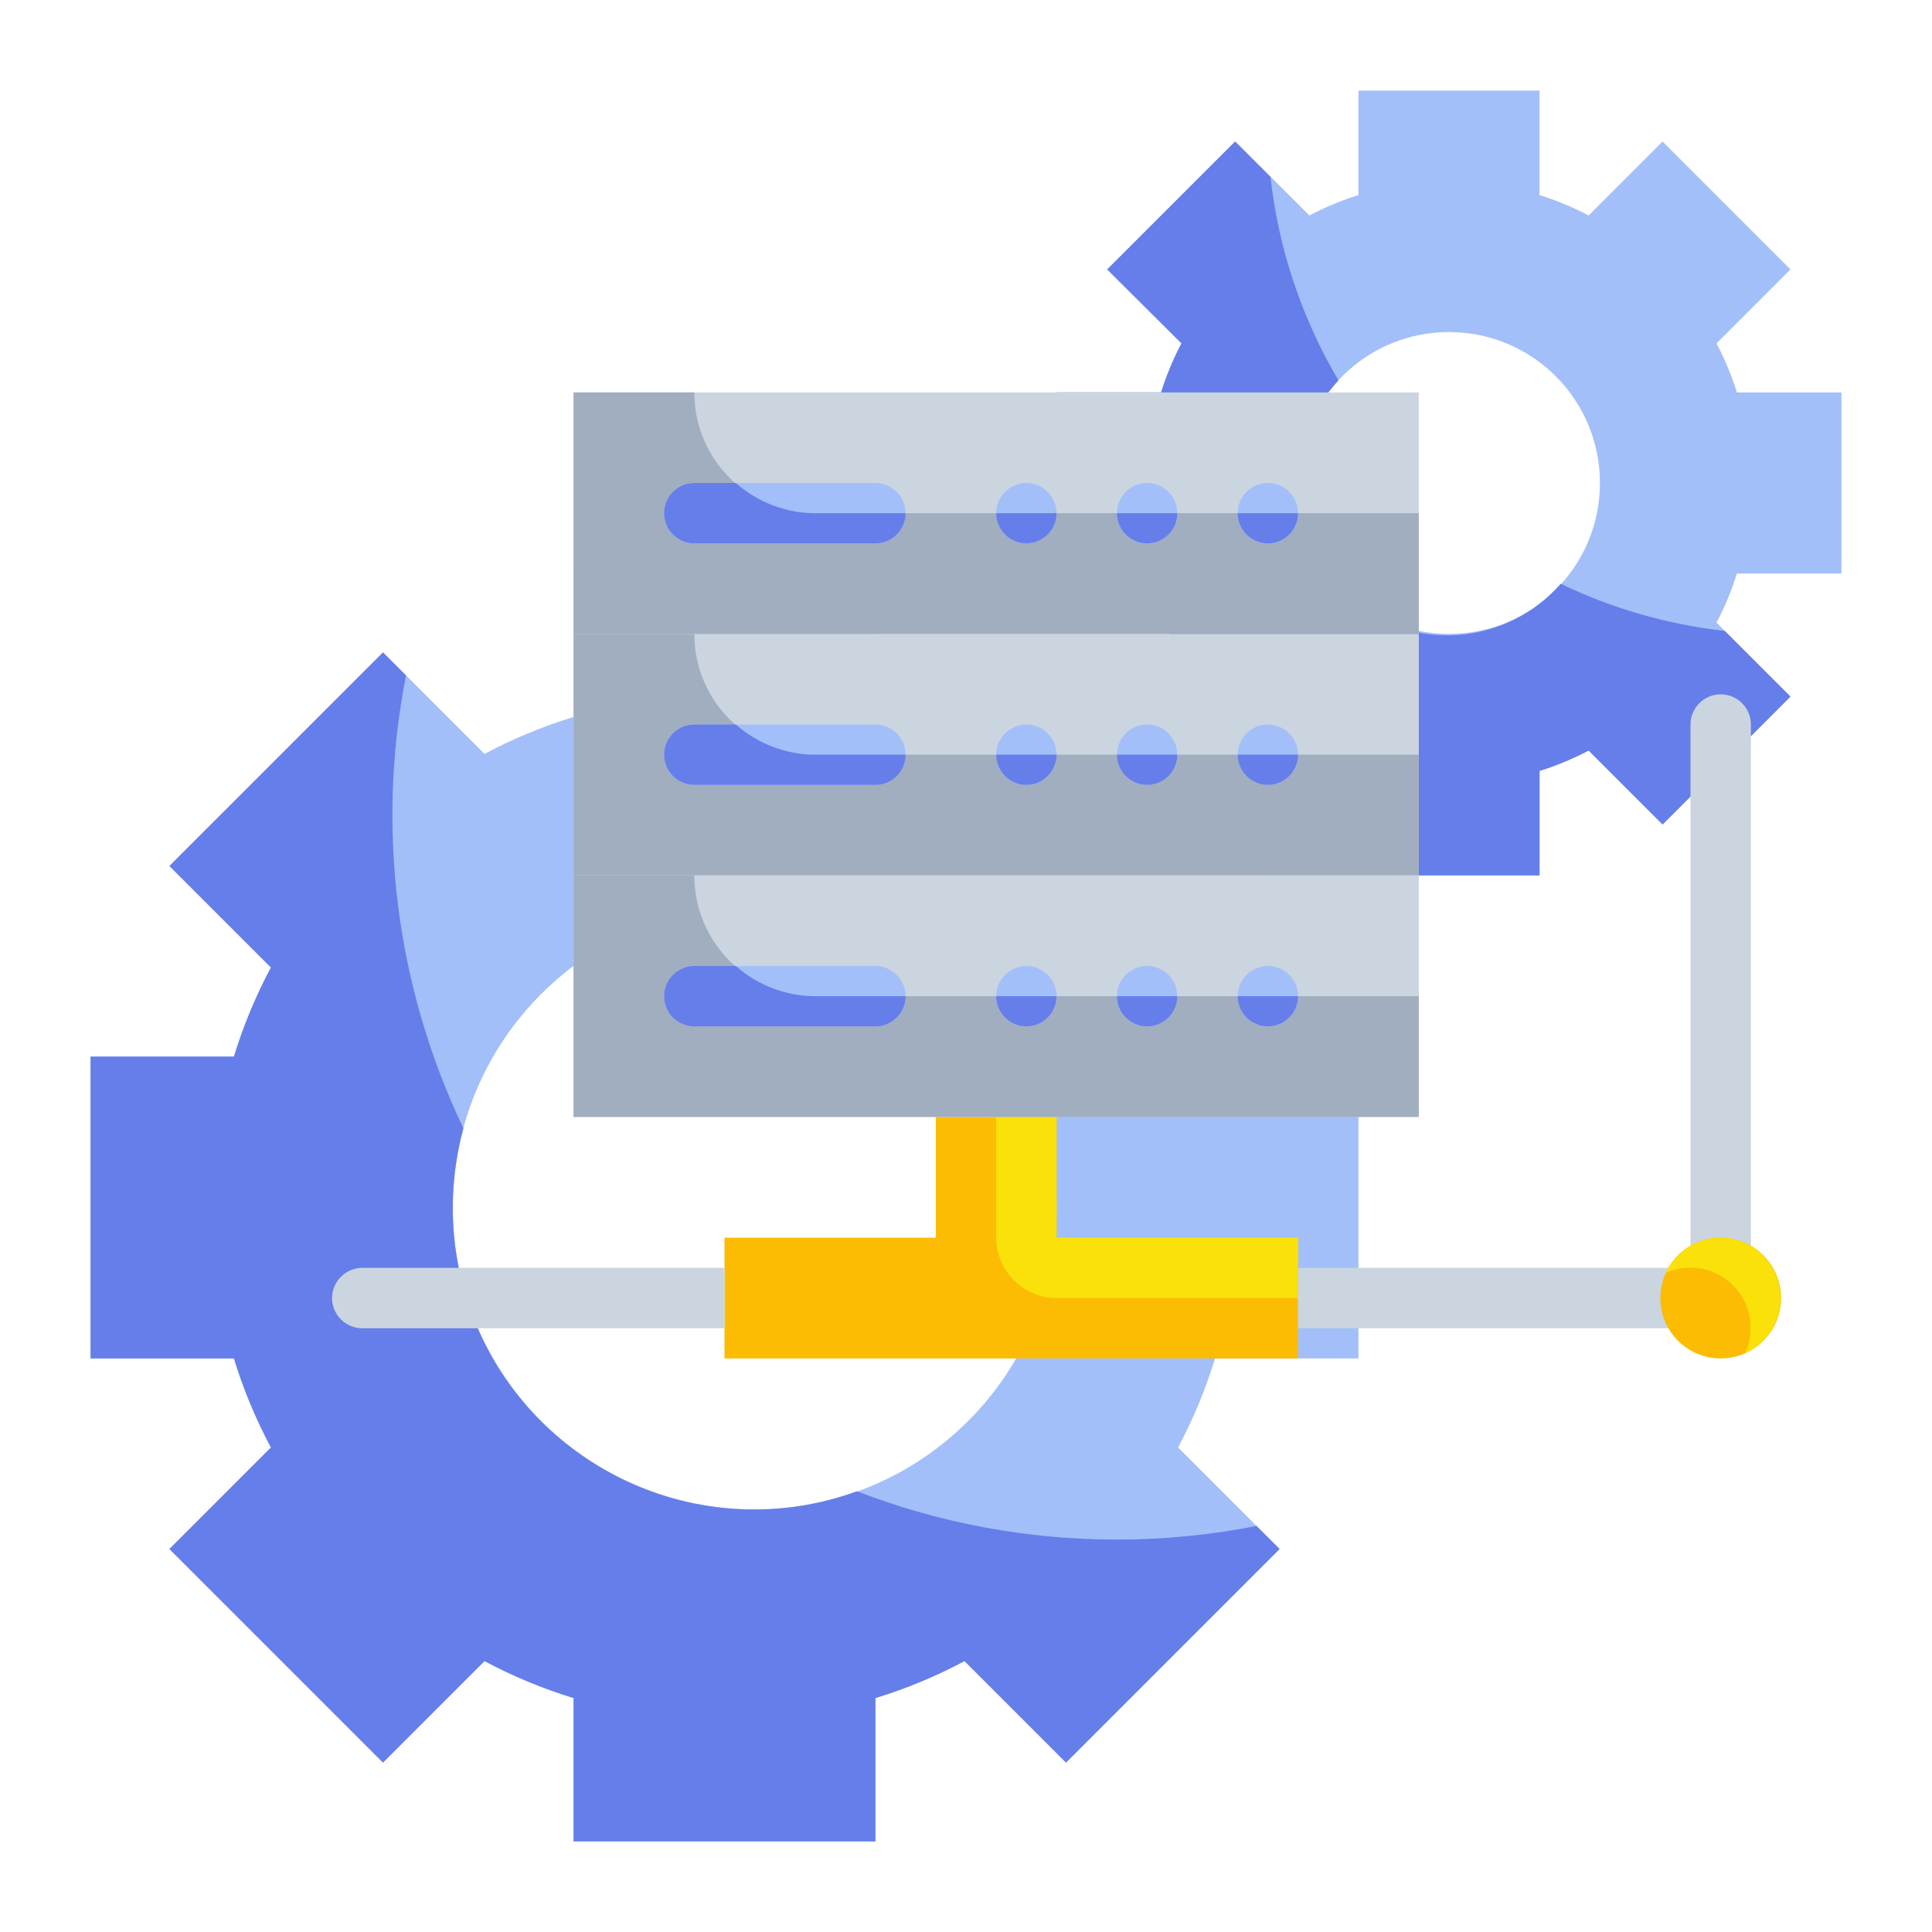 <svg version="1.1" id="Layer_1" xmlns="http://www.w3.org/2000/svg" x="0" y="0" viewBox="0 0 512 512" xml:space="preserve"><style>.st0{fill:#a3bffa}.st1{fill:#667eea}.st2{fill:#fcbc04}.st3{fill:#f9e109}.st4{fill:#cbd5e0}.st5{fill:#a0aec0}</style><g id="Flat"><g id="Color"><path class="st0" d="M360 360v-80h-38c-2.5-8.2-5.8-16.1-9.8-23.6l26.9-26.9-56.6-56.6-26.9 26.9c-7.5-4-15.4-7.3-23.6-9.8v-38h-80v38c-8.2 2.5-16.1 5.8-23.6 9.8l-26.9-26.9-56.6 56.6 26.9 26.9c-4 7.5-7.3 15.4-9.8 23.6H24v80h38c2.5 8.2 5.8 16.1 9.8 23.6l-26.9 26.9 56.6 56.6 26.9-26.9c7.5 4 15.4 7.3 23.6 9.8v38h80v-38c8.2-2.5 16.1-5.8 23.6-9.8l26.9 26.9 56.6-56.6-26.9-26.9c4-7.5 7.3-15.4 9.8-23.6h38zm-160 40c-44.2 0-80-35.8-80-80s35.8-80 80-80 80 35.8 80 80-35.8 80-80 80z"/><path class="st1" d="M296 408c-23.6 0-46.9-4.3-68.9-12.8-41.4 15.1-87.2-6.3-102.3-47.7-5.7-15.6-6.3-32.5-2-48.5-17.8-37.3-23.2-79.4-15.2-120l-6.1-6.1-56.6 56.6 26.9 26.9c-4 7.5-7.3 15.4-9.8 23.6H24v80h38c2.5 8.2 5.8 16.1 9.8 23.6l-26.9 26.9 56.6 56.6 26.9-26.9c7.5 4 15.4 7.3 23.6 9.8v38h80v-38c8.2-2.5 16.1-5.8 23.6-9.8l26.9 26.9 56.6-56.6-6.1-6.1c-12.2 2.4-24.6 3.6-37 3.6z"/><path class="st0" d="M488 152v-48h-27.7c-1.4-4.5-3.2-8.8-5.4-13l19.6-19.6-33.9-33.9L421 57.1c-4.2-2.2-8.5-4-13-5.4V24h-48v27.7c-4.5 1.4-8.8 3.2-13 5.4l-19.6-19.6-33.9 33.9L313.1 91c-2.2 4.2-4 8.5-5.4 13H280v48h27.7c1.4 4.5 3.2 8.8 5.4 13l-19.6 19.6 33.9 33.9 19.6-19.6c4.2 2.2 8.5 4 13 5.4V232h48v-27.7c4.5-1.4 8.8-3.2 13-5.4l19.6 19.6 33.9-33.9-19.6-19.6c2.2-4.2 4-8.5 5.4-13H488zm-104 16c-22.1 0-40-17.9-40-40s17.9-40 40-40 40 17.9 40 40-17.9 40-40 40z"/><path class="st1" d="M413.6 154.7c-14.5 16.6-39.7 18.3-56.3 3.9s-18.3-39.7-3.9-56.3c.4-.5.9-1 1.3-1.5-9.7-16.5-15.9-34.8-18-53.9l-9.4-9.4-33.9 33.9L313.1 91c-2.2 4.2-4 8.5-5.4 13H280v48h27.7c1.4 4.5 3.2 8.8 5.4 13l-19.6 19.6 33.9 33.9 19.6-19.6c4.2 2.2 8.5 4 13 5.4V232h48v-27.7c4.5-1.4 8.8-3.2 13-5.4l19.6 19.6 33.9-33.9-17.4-17.4c-15.1-1.7-29.8-5.9-43.5-12.5z"/><path class="st2" d="M280 328v-32h-32v32h-56v32h152v-32h-64z"/><path class="st3" d="M280 328v-32h-16v32c0 8.8 7.2 16 16 16h64v-16h-64z"/><path class="st4" d="M152 168h224v64H152v-64z"/><path class="st5" d="M184 168h-32v64h224v-32H216c-17.7 0-32-14.3-32-32z"/><circle class="st0" cx="272" cy="200" r="8"/><circle class="st0" cx="304" cy="200" r="8"/><circle class="st0" cx="336" cy="200" r="8"/><path class="st0" d="M232 208h-48c-4.4 0-8-3.6-8-8s3.6-8 8-8h48c4.4 0 8 3.6 8 8s-3.6 8-8 8z"/><path class="st1" d="M272 208c4.4 0 8-3.6 8-8h-16c0 4.4 3.6 8 8 8zm32 0c4.4 0 8-3.6 8-8h-16c0 4.4 3.6 8 8 8zm32 0c4.4 0 8-3.6 8-8h-16c0 4.4 3.6 8 8 8zm-160-8c0 4.4 3.6 8 8 8h48c4.4 0 8-3.6 8-8h-24c-7.7 0-15.2-2.9-21-8h-11c-4.4 0-8 3.6-8 8z"/><path class="st4" d="M152 104h224v64H152v-64z"/><path class="st5" d="M184 104h-32v64h224v-32H216c-17.7 0-32-14.3-32-32z"/><circle class="st0" cx="272" cy="136" r="8"/><circle class="st0" cx="304" cy="136" r="8"/><circle class="st0" cx="336" cy="136" r="8"/><path class="st0" d="M232 144h-48c-4.4 0-8-3.6-8-8s3.6-8 8-8h48c4.4 0 8 3.6 8 8s-3.6 8-8 8z"/><path class="st1" d="M272 144c4.4 0 8-3.6 8-8h-16c0 4.4 3.6 8 8 8zm32 0c4.4 0 8-3.6 8-8h-16c0 4.4 3.6 8 8 8zm32 0c4.4 0 8-3.6 8-8h-16c0 4.4 3.6 8 8 8zm-160-8c0 4.4 3.6 8 8 8h48c4.4 0 8-3.6 8-8h-24c-7.7 0-15.2-2.9-21-8h-11c-4.4 0-8 3.6-8 8z"/><path class="st4" d="M152 232h224v64H152v-64z"/><path class="st5" d="M184 232h-32v64h224v-32H216c-17.7 0-32-14.3-32-32z"/><circle class="st0" cx="272" cy="264" r="8"/><circle class="st0" cx="304" cy="264" r="8"/><circle class="st0" cx="336" cy="264" r="8"/><path class="st0" d="M232 272h-48c-4.4 0-8-3.6-8-8s3.6-8 8-8h48c4.4 0 8 3.6 8 8s-3.6 8-8 8z"/><path class="st1" d="M272 272c4.4 0 8-3.6 8-8h-16c0 4.4 3.6 8 8 8zm32 0c4.4 0 8-3.6 8-8h-16c0 4.4 3.6 8 8 8zm32 0c4.4 0 8-3.6 8-8h-16c0 4.4 3.6 8 8 8zm-160-8c0 4.4 3.6 8 8 8h48c4.4 0 8-3.6 8-8h-24c-7.7 0-15.2-2.9-21-8h-11c-4.4 0-8 3.6-8 8z"/><path class="st4" d="M96 336h96v16H96c-4.4 0-8-3.6-8-8s3.6-8 8-8zm248 0h104v16H344v-16zm112-152c4.4 0 8 3.6 8 8v144h-16V192c0-4.4 3.6-8 8-8z"/><circle class="st2" cx="456" cy="344" r="16"/><path class="st3" d="M456 328c-6.3 0-12 3.7-14.6 9.4 8-3.7 17.5-.1 21.1 7.9 1.9 4.2 1.9 9 0 13.3 8-3.7 11.6-13.2 7.9-21.2-2.5-5.7-8.2-9.4-14.4-9.4z"/></g></g></svg>